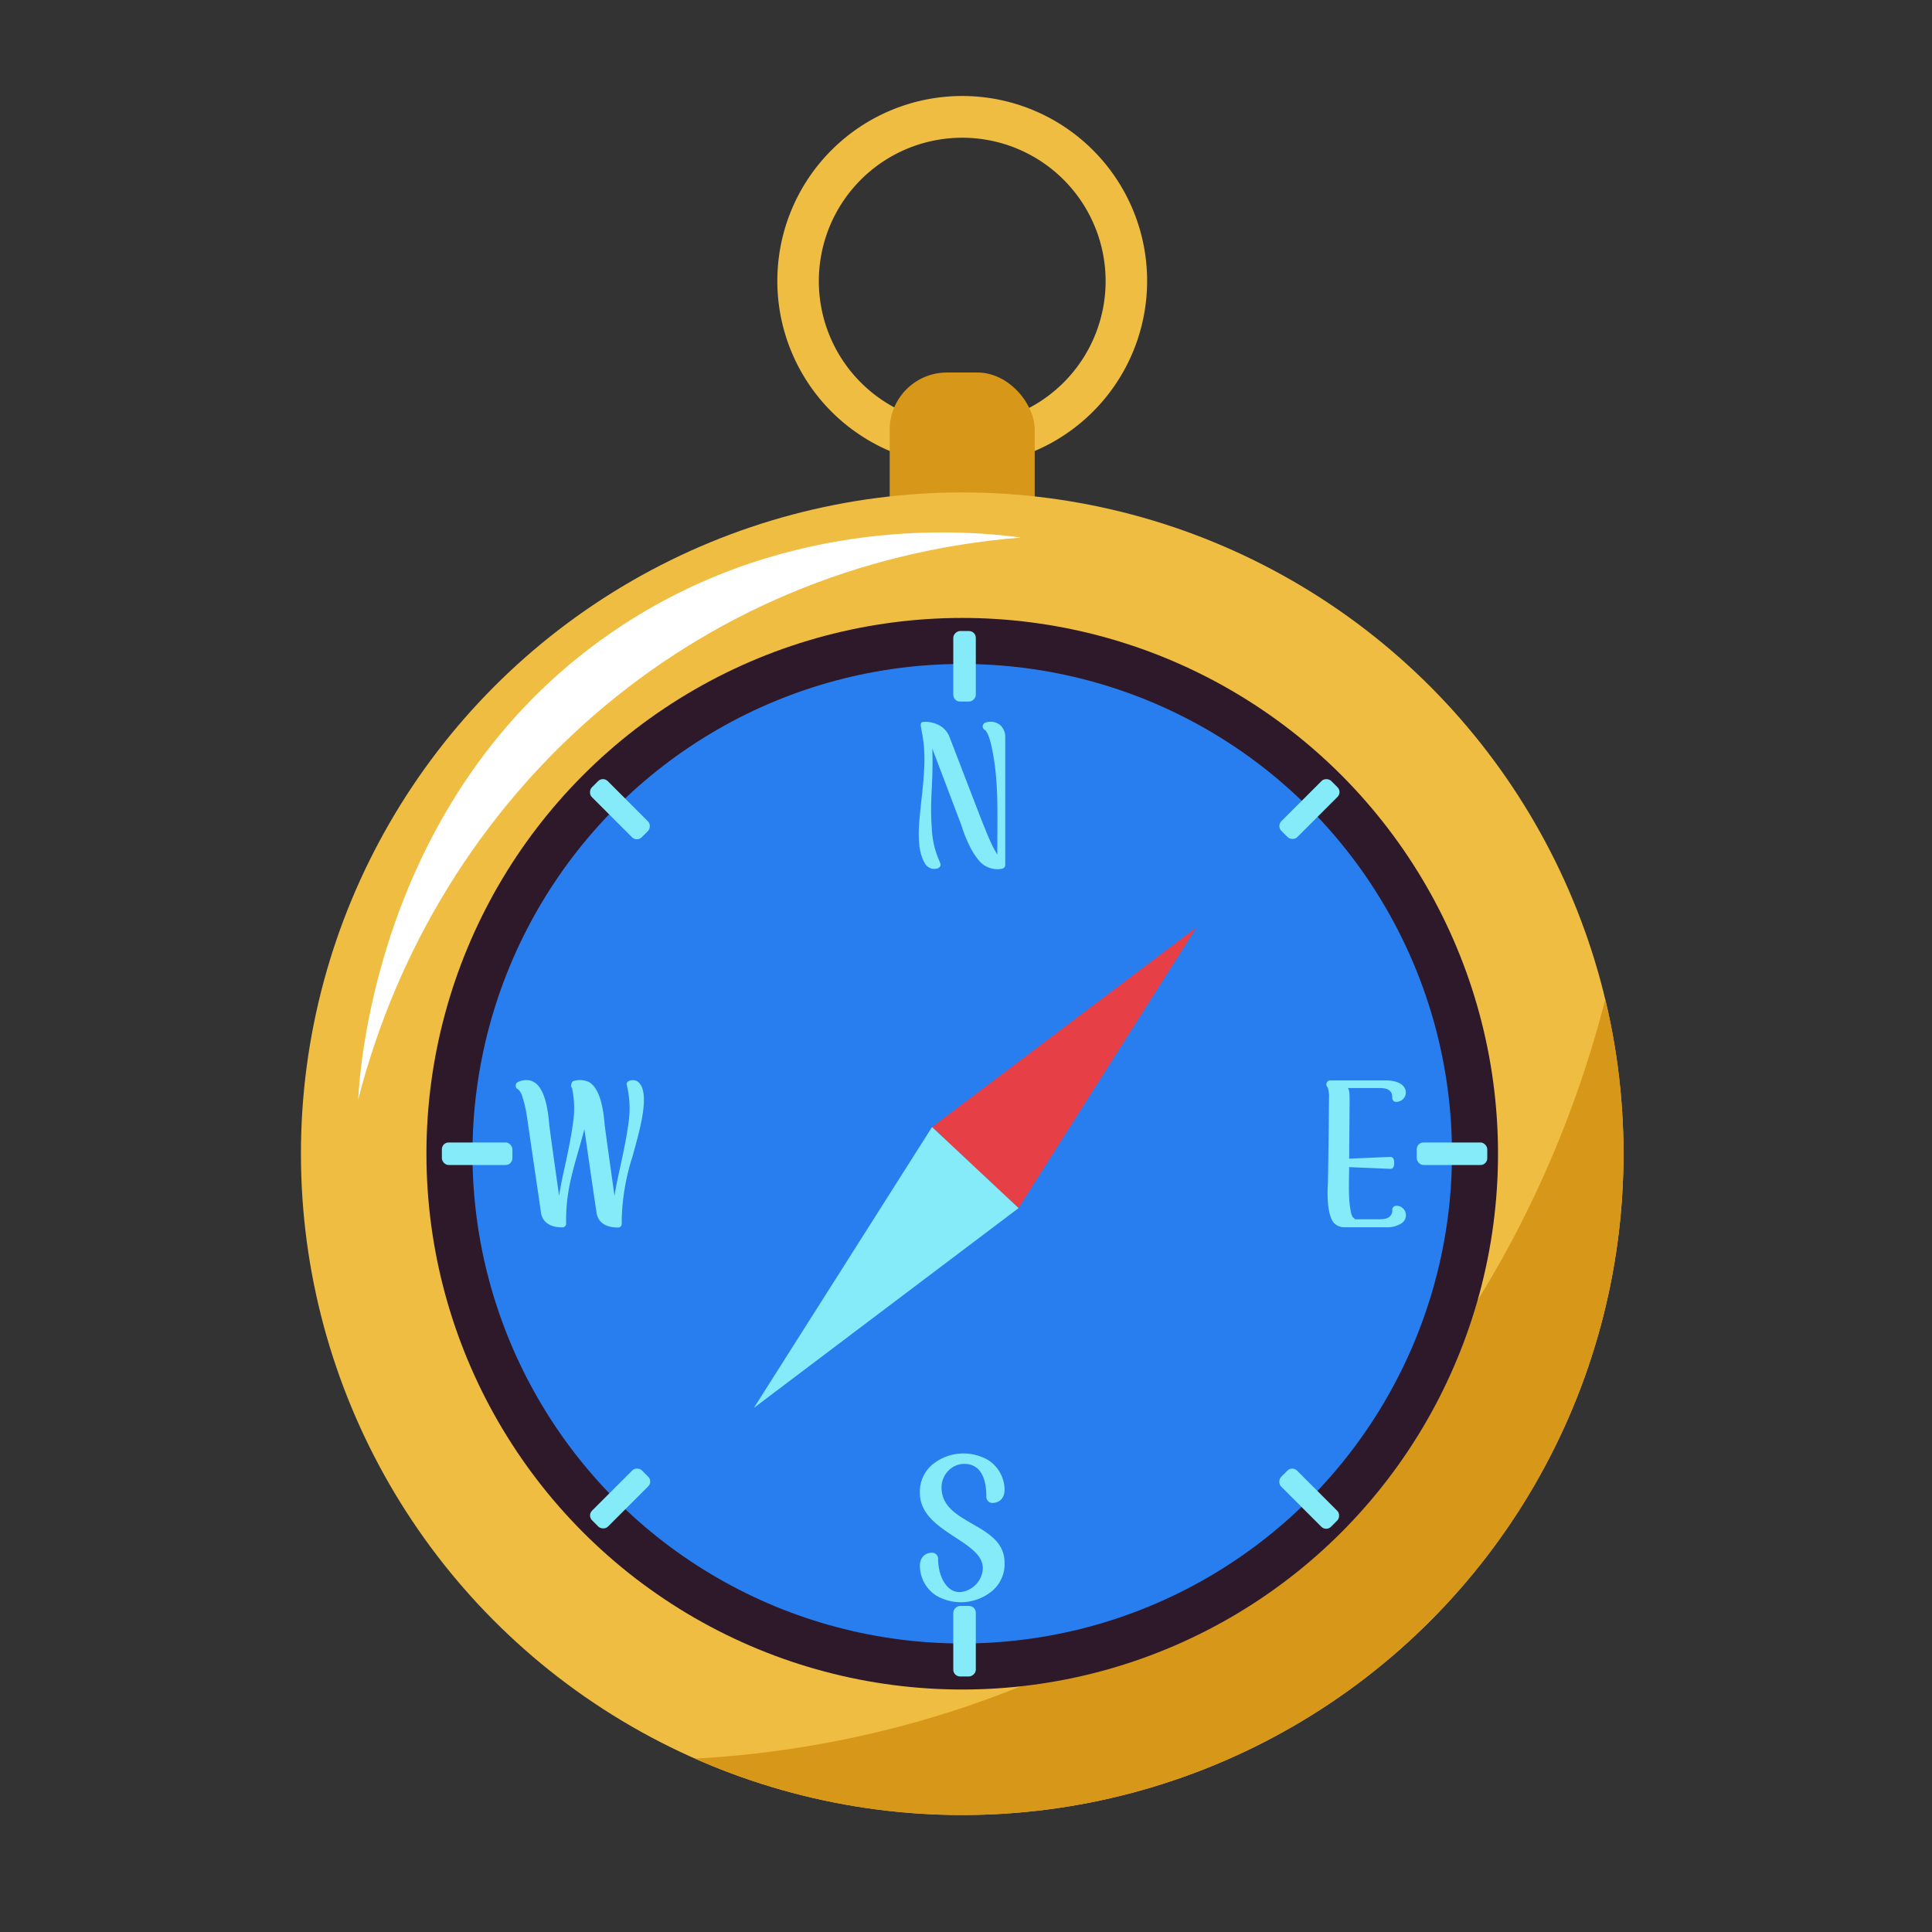 <svg id="Compass" height="512" viewBox="0 0 512 512" width="512" xmlns="http://www.w3.org/2000/svg" xmlns:xlink="http://www.w3.org/1999/xlink"><rect x="0" y="0" width="512" height="512" fill="#333333" stroke="none"/><clipPath id="clip-path"><circle cx="255" cy="305.75" r="175.25"/></clipPath><path d="m255 123.44a49 49 0 1 1 49-49 49 49 0 0 1 -49 49zm0-86.94a38 38 0 1 0 38 38 38 38 0 0 0 -38-38z" fill="#efbd42"/><rect fill="#d7981a" height="77.24" rx="15.17" width="38.43" x="235.78" y="98.72"/><circle cx="255" cy="305.75" fill="#efbd42" r="175.25"/><g clip-path="url(#clip-path)"><path d="m170.1 466.43c24.94 0 89.39-3.5 151.88-47.67 88.33-62.45 105.33-158.57 108.27-177.37q24.58 73.14 49.16 146.29l-174.52 123.4-112.45 19.68q-11.17-32.16-22.34-64.33z" fill="#d7981a"/></g><circle cx="255" cy="305.75" fill="#2d1929" r="141.99"/><circle cx="255" cy="305.75" fill="#287eef" r="129.79"/><g fill="#86ebf9"><path d="m352.2 290.84c-.09 10.91-.2 18.42-.29 22.58-.17 2.66-.18 6.78.79 9.25a3.6 3.6 0 0 0 3.46 2.56h11.08a6.81 6.81 0 0 0 4.34-1.16 2.53 2.53 0 0 0 1-2c0-2.66-3.61-3.33-3.61-1.49a2.16 2.16 0 0 1 -1.63 2.33c-.93.27-1.12.21-8.26.21-.36-.6-.76-.09-1.17-2.39-.61-3.25-.42-7.11-.37-11.43l10.94.46c.66 0 1-.55 1-1.57s-.32-1.54-1-1.6l-10.94.47c.12-18.13.28-17.49-.3-18.71h8.44c1.78 0 3.29.43 3.29 2.53a1 1 0 0 0 1.03 1.12c3.3 0 4.4-5.68-2.8-5.68h-14.62a1.05 1.05 0 0 0 -.76 1.81 6.92 6.92 0 0 1 .38 2.71z"/><path d="m262.67 191.27c-1.49 0-2.24.4-2.24 1.22a1 1 0 0 0 .52.9c.85.57 1.55 3.14 1.75 4.13 2 8.92 1.6 16.93 1.6 28.95-2.25-3.64-3.2-6.64-12.72-31.28a5.9 5.9 0 0 0 -2.21-2.7 7.63 7.63 0 0 0 -4.66-1.17c-1.71.11.27 2.38.27 9.72 0 10.81-3.37 21.45 0 27.55a3.14 3.14 0 0 0 2 1.63c1.06.15 2.27-.05 2.27-1.1 0-.68-1.9-3.58-2.27-8.9-.67-8.76.41-12.07.09-21.85l7.62 20.1c1.34 4.16 2.82 7.24 4.48 9.25a6.37 6.37 0 0 0 6.23 2.53 1.08 1.08 0 0 0 1-1.22v-33.4a4.35 4.35 0 0 0 -1.23-3.38 3.93 3.93 0 0 0 -2.5-.98z"/><path d="m255.66 387.94c4.42.1 5.73 4.19 5.73 8.62a1.64 1.64 0 0 0 1.48 1.74c2 0 3.35-1.22 3.35-3.55a9.45 9.45 0 0 0 -4.4-7.85 13.06 13.06 0 0 0 -14.28.87 9.36 9.36 0 0 0 -3.76 7.88c0 10.39 16.68 12.52 16.68 19.93a6.61 6.61 0 0 1 -6.09 6.35c-3.89 0-5.76-4.81-5.76-8.7a1.64 1.64 0 0 0 -1.48-1.75c-2 0-3.35 1.22-3.35 3.55a9.43 9.43 0 0 0 4.4 7.86 13 13 0 0 0 14.25-.88 9.28 9.28 0 0 0 3.79-7.88c0-10.59-16.7-9.93-16.7-19.9a6.23 6.23 0 0 1 1.68-4.34 5.92 5.92 0 0 1 4.46-1.95z"/><path d="m168.64 286.43a2.61 2.61 0 0 0 -2 .06.94.94 0 0 0 -.58.9 25.88 25.88 0 0 1 .58 9.63c-1 7.76-3.18 15.36-3.78 19.93-1.57-11.08-2.44-17.4-2.62-18.88-.49-6.23-1.86-10-4.16-11.32a5.74 5.74 0 0 0 -4.19-.23c-.29.15-.46.52-.55 1.13a1.12 1.12 0 0 0 .26.73 25.5 25.5 0 0 1 .29 9c-1.12 8.14-3.11 14.89-3.72 19.55-1.57-11.08-2.44-17.4-2.62-18.88q-.91-11.82-6-11.81a4.73 4.73 0 0 0 -2.5.64 1.08 1.08 0 0 0 .29 1.83 4.09 4.09 0 0 1 1.1 2c1 2.93 1.12 4.74 2.48 13.94 1.92 13.11 2.14 14.54 2.44 16.7s2 3.92 5.67 3.92a1 1 0 0 0 1-1c-.17-9.41 2.29-15.38 4.84-25q2.56 17.85 3.22 22.09c.3 2.21 2 3.95 5.68 3.95a1 1 0 0 0 1-1v-1.55a59.27 59.27 0 0 1 2.91-16.46c1.32-5.14 5.37-17.61.96-19.87z"/><rect height="5.97" rx="1.8" width="18.69" x="117.1" y="302.77"/><rect height="5.97" rx="1.8" width="18.69" x="375.45" y="302.77"/><rect height="5.97" rx="1.8" transform="matrix(-.707 .707 -.707 -.707 743.91 120.69)" width="18.69" x="337.62" y="211.43"/><rect height="5.97" rx="1.8" transform="matrix(-.707 .707 -.707 -.707 561.23 561.72)" width="18.69" x="154.93" y="394.11"/><rect height="5.97" rx="1.8" transform="matrix(-.707 -.707 .707 -.707 311.51 923.22)" width="18.69" x="337.62" y="394.11"/><rect height="5.97" rx="1.8" transform="matrix(-.707 -.707 .707 -.707 128.83 482.18)" width="18.69" x="154.93" y="211.43"/><rect height="5.97" rx="1.8" transform="matrix(0 -1 1 0 -179.31 690.55)" width="18.69" x="246.27" y="431.94"/><rect height="5.97" rx="1.8" transform="matrix(0 -1 1 0 79.04 432.19)" width="18.69" x="246.27" y="173.59"/></g><path d="m269.9 320.16-22.9-21.48 70.11-52.93z" fill="#e73f46"/><path d="m247 298.68 22.93 21.48-70.14 52.94z" fill="#86ebf9"/><path d="m94.93 291.38c.4-8.24 5.37-83.37 69.92-125.63 45.22-29.61 92.22-25.09 105.73-23.3-87.47 7.03-154.94 68.2-175.65 148.93z" fill="#fff"/></svg>